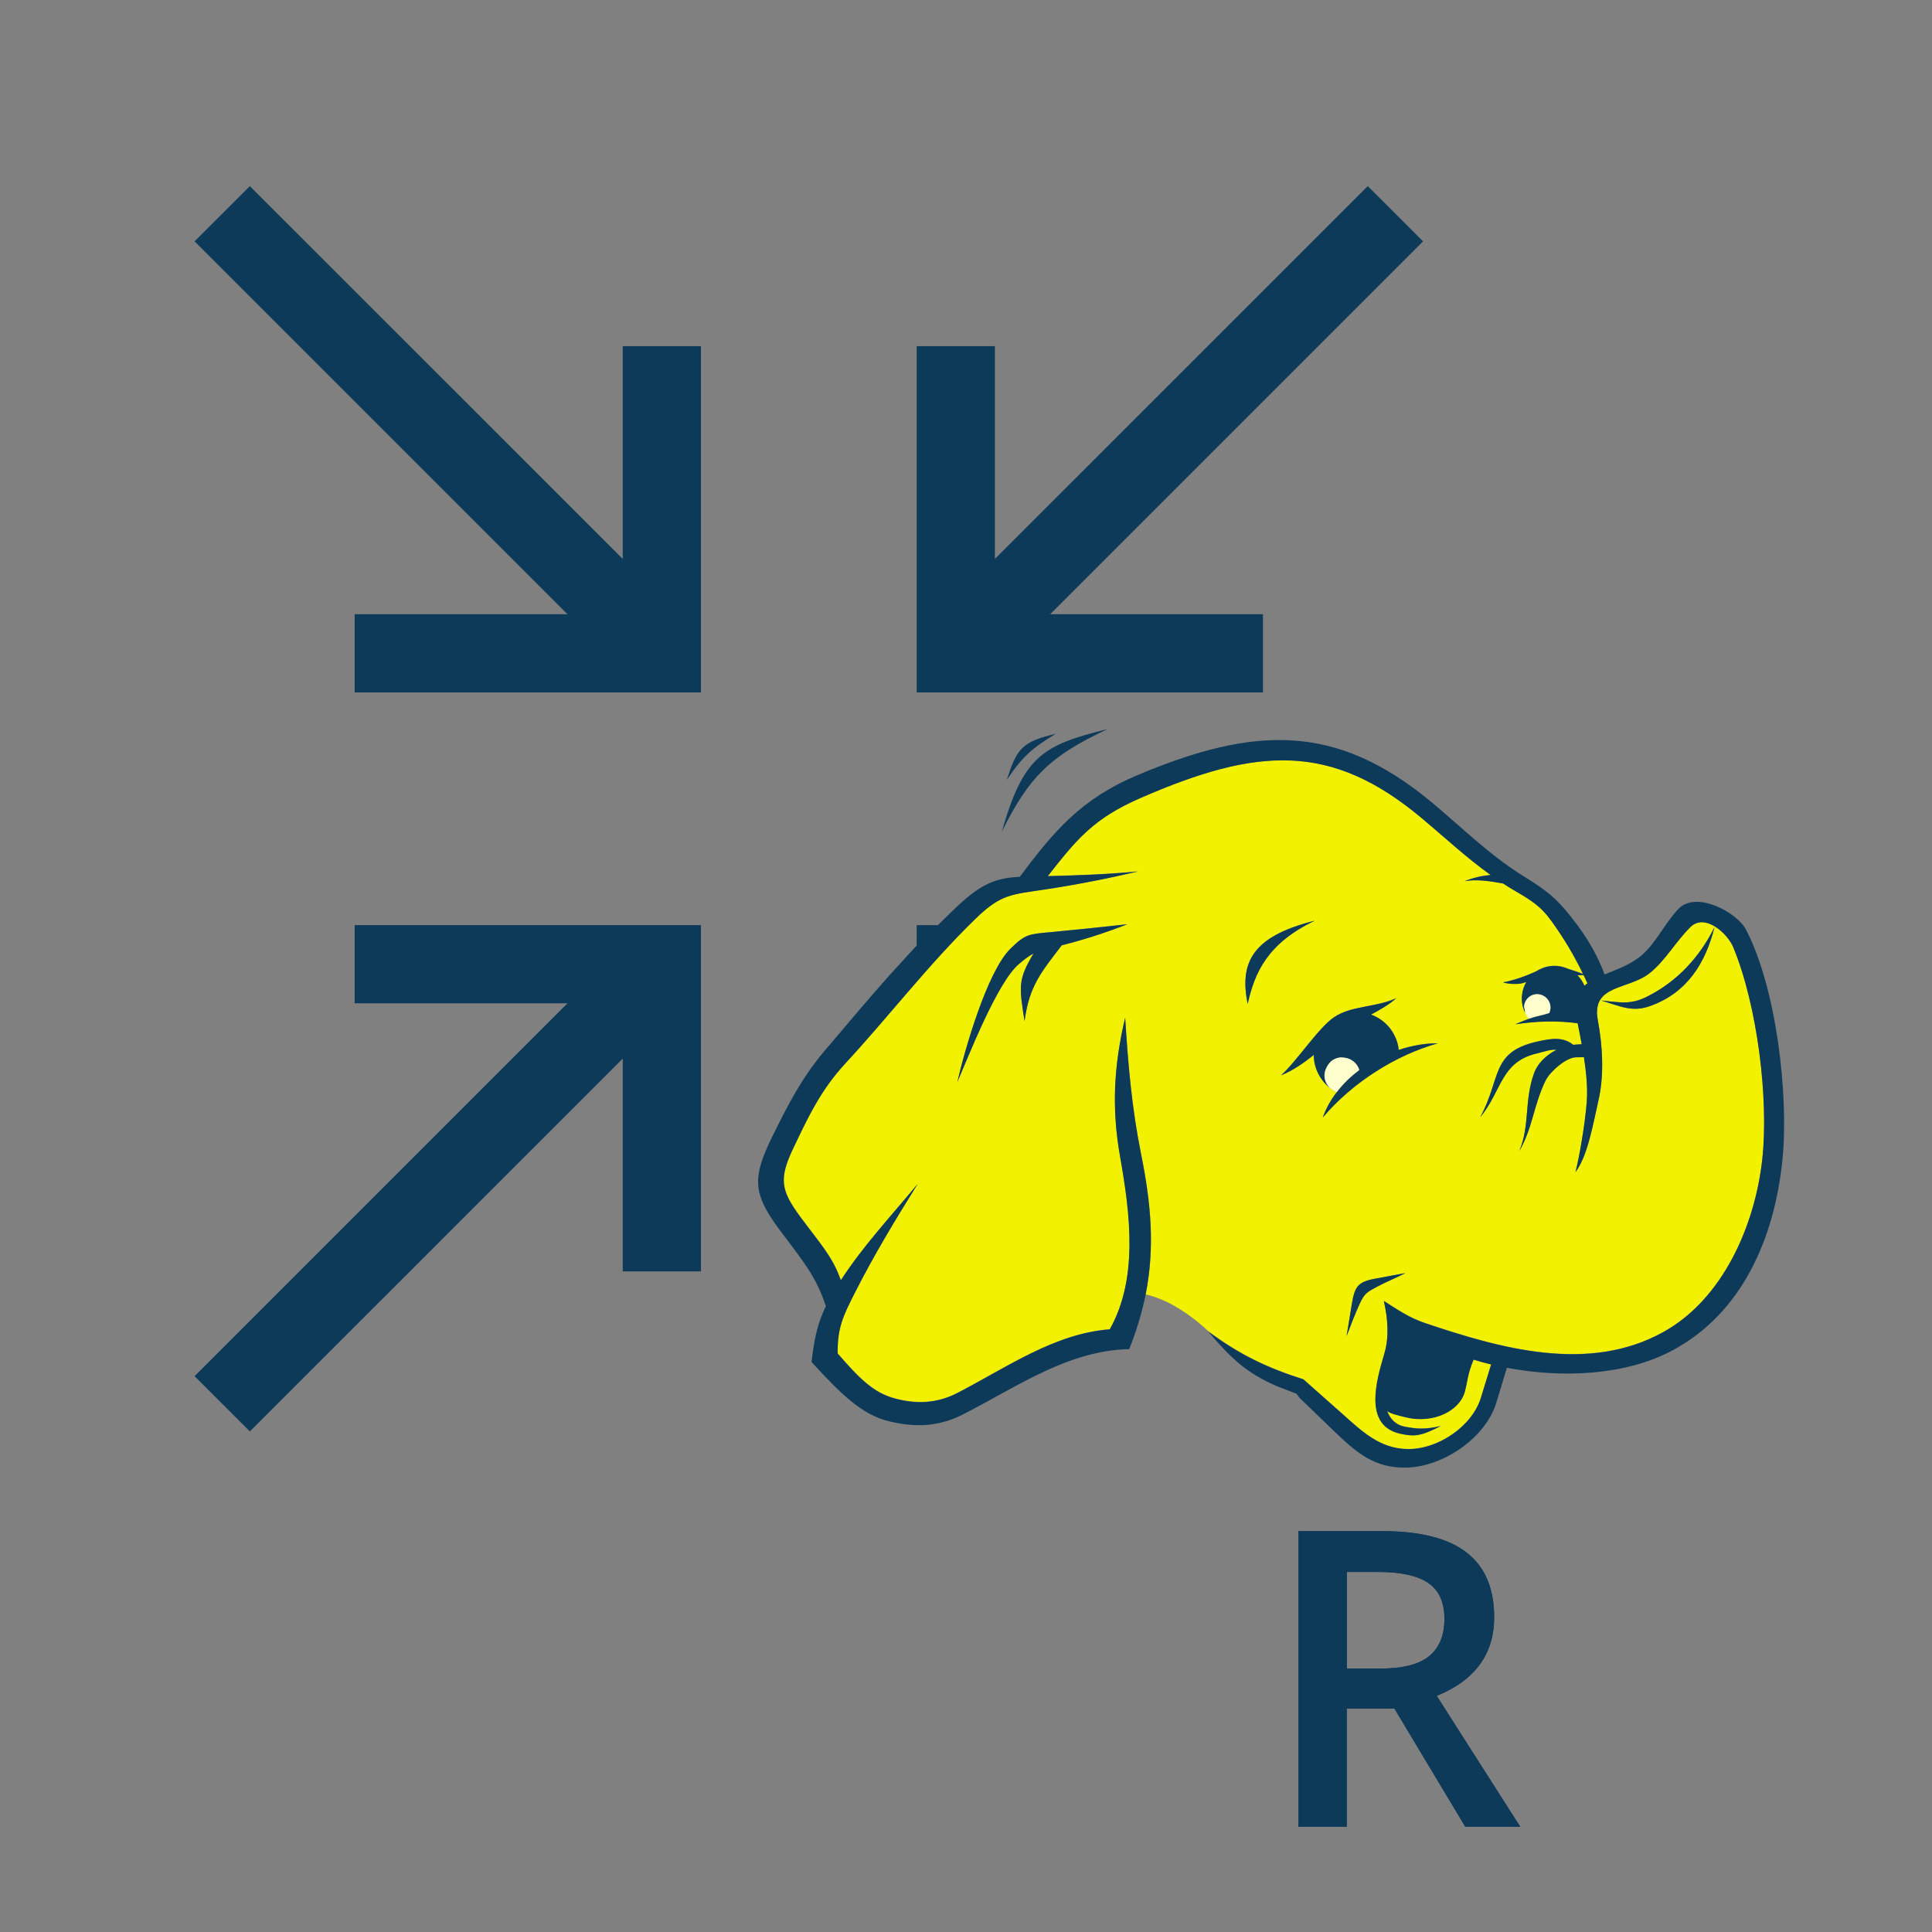 <?xml version="1.0" encoding="utf-8"?>
<!-- Generator: Adobe Illustrator 17.0.0, SVG Export Plug-In . SVG Version: 6.00 Build 0)  -->
<!DOCTYPE svg PUBLIC "-//W3C//DTD SVG 1.1//EN" "http://www.w3.org/Graphics/SVG/1.1/DTD/svg11.dtd">
<svg version="1.1" id="Layer_1" xmlns="http://www.w3.org/2000/svg" x="0px" y="0px"
     width="42px" height="42px" viewBox="0 0 42 42" enable-background="new 0 0 42 42" xml:space="preserve">
<rect x="0" y="0" width="42" height="42" fill="#808080" stroke="none"/>
<g>
	<path fill="#0E3A5A" d="M29.278,37.145v2.566h-1.05v-6.426h1.814c0.829,0,1.443,0.156,1.842,0.467s0.598,0.779,0.598,1.406
		c0,0.799-0.416,1.369-1.248,1.709l1.814,2.844h-1.195l-1.538-2.566H29.278z M29.278,36.273h0.729c0.489,0,0.844-0.09,1.063-0.271
		s0.33-0.451,0.33-0.809c0-0.363-0.119-0.625-0.356-0.783s-0.595-0.236-1.072-0.236h-0.694V36.273z"/>
</g>
  <g>
	<path fill="none" d="M31.045,34.41c-0.237-0.158-0.595-0.236-1.072-0.236h-0.694v2.1h0.729c0.489,0,0.844-0.09,1.063-0.271
		s0.33-0.451,0.33-0.809C31.401,34.83,31.282,34.568,31.045,34.41z"/>
    <polygon fill="#0E3A5A" points="27.456,13.353 22.83,13.353 30.936,5.247 29.734,4.046 21.628,12.151 21.628,7.525 19.928,7.525
		19.928,15.053 27.456,15.053 	"/>
    <polygon fill="#0E3A5A" points="7.71,21.811 12.336,21.811 4.23,29.917 5.432,31.118 13.538,23.013 13.538,27.639 15.238,27.639
		15.238,20.111 7.71,20.111 	"/>
    <polygon fill="#0E3A5A" points="13.538,12.151 5.432,4.046 4.23,5.247 12.336,13.353 7.71,13.353 7.71,15.053 15.238,15.053
		15.238,7.525 13.538,7.525 	"/>
    <path fill="#F2F100" d="M34.291,21.201c0.065,0.064,0.118,0.143,0.154,0.229c0.021-0.02,0.042-0.037,0.064-0.053l-0.083-0.18
		L34.291,21.201z"/>
    <path fill="#F2F100" d="M28.335,29.982l0.846,0.75c0.42,0.373,0.807,0.756,1.416,0.766c0.66,0.012,1.406-0.492,1.598-1.117
		l0.222-0.723c-0.131-0.031-0.259-0.066-0.382-0.105c-0.137,0.33-0.126,0.457-0.191,0.699c-0.11,0.412-0.679,0.699-1.275,0.557
		c-0.211-0.051-0.336-0.082-0.412-0.137c0.061,0.164,0.176,0.303,0.395,0.342c0.24,0.045,0.416,0.064,0.766-0.016
		c-0.432,0.223-0.57,0.232-0.877,0.166c-0.804-0.18-0.521-1.148-0.346-1.74c0.111-0.375,0.073-0.77-0.01-1.145
		c0.305,0.193,0.547,0.363,0.893,0.48c1.626,0.547,3.555,1.105,5.19,0.191c1.283-0.715,1.985-2.305,2.144-3.76
		c0.141-1.295-0.102-3.32-0.633-4.605c-0.123-0.297-0.613-0.742-0.926-0.439c-0.314,0.307-0.551,0.738-0.893,1.008
		c-0.467,0.367-1.27,0.24-1.124,1.021c0.106,0.568,0.137,1.203,0.016,1.732c-0.116,0.508-0.237,1.229-0.503,1.57
		c0.079-0.289,0.211-1.041,0.248-1.549c0.02-0.277-0.012-0.613-0.063-0.951l-0.177,0.004c-0.214,0.006-0.563,0.313-0.656,0.504
		c-0.262,0.533-0.279,1.027-0.572,1.535c0.236-0.566,0.103-1.078,0.318-1.686c0.076-0.217,0.268-0.402,0.49-0.514
		c-0.123-0.018-0.248,0.035-0.43,0.078c-0.784,0.186-0.748,0.801-1.229,1.389c0.463-0.852,0.226-1.416,1.232-1.645
		c0.331-0.076,0.574-0.105,0.791,0.068l0.185-0.014c-0.028-0.156-0.06-0.311-0.089-0.455c-0.46-0.061-0.885-0.049-1.355,0.023
		c0.102-0.045,0.2-0.084,0.297-0.121c-0.029-0.029-0.057-0.072-0.076-0.117c-0.061-0.117-0.088-0.252-0.074-0.391
		c0.01-0.107,0.043-0.205,0.094-0.291c-0.016,0.004-0.031,0.008-0.047,0.014c-0.111,0.045-0.351,0.031-0.458-0.006
		c0.212-0.035,0.526-0.146,0.73-0.246c0.142-0.086,0.295-0.125,0.454-0.109c0.08,0.008,0.156,0.029,0.227,0.061
		c0.094,0.027,0.201,0.066,0.327,0.111c-0.193-0.404-0.413-0.77-0.677-1.137c-0.248-0.348-0.457-0.467-0.826-0.684
		c-0.08-0.047-0.158-0.096-0.235-0.146c-0.272-0.049-0.575-0.098-0.837-0.049c0.215-0.084,0.378-0.117,0.567-0.135
		c-0.522-0.373-0.972-0.793-1.485-1.225c-1.986-1.67-3.592-1.551-6.118-0.453c-1.026,0.445-1.394,0.896-2.025,1.703
		c0.662-0.016,1.3-0.039,1.96-0.102c-0.683,0.16-1.336,0.287-2.004,0.389c-0.74,0.113-0.967,0.094-1.525,0.637
		c-1.027,0.998-1.889,2.129-2.828,3.143c-0.544,0.588-0.814,1.176-1.135,1.846c-0.317,0.666-0.273,0.918,0.152,1.494
		c0.435,0.59,0.697,0.855,0.881,1.379c0.48-0.742,1.06-1.357,1.67-2.094c-0.498,0.797-0.953,1.553-1.365,2.365
		c-0.256,0.504-0.381,0.762-0.374,1.32c0.481,0.557,0.784,0.852,1.231,0.975c0.481,0.133,0.935,0.109,1.37-0.115
		c1.083-0.561,2.113-1.293,3.315-1.385c0.62-1.105,0.446-2.496,0.224-3.756c-0.185-1.045-0.138-1.967,0.11-3.016
		c0.063,1.02,0.145,1.965,0.346,2.963c0.215,1.066,0.303,2.026,0.099,3.053c0,0,0,0,0,0c0.127,0.028,0.312,0.088,0.531,0.199
		c0.025,0.013,0.052,0.029,0.077,0.043c0.084,0.046,0.174,0.102,0.267,0.166c0.033,0.022,0.066,0.045,0.099,0.07
		c0.123,0.09,0.25,0.193,0.384,0.319c0.001,0.001,0.002,0.001,0.003,0.002c0,0,0,0,0,0C26.971,29.463,27.578,29.742,28.335,29.982z
		 M34.806,21.75c0.4,0.037,0.629,0.1,0.987-0.078c0.668-0.33,1.159-0.871,1.479-1.516c-0.194,0.77-0.587,1.424-1.401,1.715
		C35.47,22.014,35.212,21.867,34.806,21.75z M29.947,27.967c-0.223,0.121-0.281,0.143-0.387,0.373
		c-0.1,0.217-0.201,0.48-0.287,0.709c0.032-0.201,0.076-0.451,0.107-0.652c0.068-0.428,0.119-0.533,0.553-0.605
		c0.163-0.027,0.455-0.088,0.617-0.115C30.392,27.762,30.105,27.881,29.947,27.967z M29,22.113c0.385-0.26,0.906-0.209,1.355-0.416
		c-0.153,0.139-0.35,0.25-0.549,0.357c0.219,0.08,0.41,0.242,0.518,0.471c0.047,0.096,0.074,0.195,0.084,0.297
		c0.302-0.1,0.598-0.146,0.848-0.143c-0.894,0.25-1.845,0.838-2.5,1.613c0.074-0.201,0.176-0.385,0.301-0.547
		c-0.055-0.023-0.106-0.055-0.148-0.098c-0.032-0.031-0.059-0.068-0.079-0.109c0.021,0.041,0.046,0.078,0.077,0.107
		c-0.105-0.084-0.194-0.193-0.256-0.322c-0.061-0.127-0.09-0.26-0.09-0.391c-0.221,0.178-0.461,0.344-0.711,0.441
		C28.193,23.066,28.662,22.342,29,22.113z M28.579,20.016c-1.038,0.498-1.306,1.141-1.456,1.809
		C26.946,20.937,27.204,20.359,28.579,20.016z M23.081,20.549c-0.438,0.578-0.706,0.875-0.808,1.648
		c-0.119-0.76-0.144-0.9,0.195-1.469c-0.098,0.049-0.189,0.119-0.32,0.23c-0.473,0.404-1.09,1.994-1.336,2.563
		c0.156-0.686,0.646-2.395,1.15-2.893c0.331-0.328,0.406-0.32,0.874-0.365c0.557-0.053,1.112-0.109,1.669-0.172
		C24.011,20.283,23.562,20.428,23.081,20.549z"/>
    <path fill="#0E3A5A" d="M21.889,16.953c0.341-0.512,0.538-0.678,1.063-1.002C22.239,16.123,22.103,16.254,21.889,16.953z"/>
    <path fill="#0E3A5A" d="M37.955,20.207c-0.194-0.373-1.074-0.846-1.46-0.455c-0.29,0.295-0.491,0.744-0.804,1.012
		c-0.244,0.209-0.545,0.311-0.809,0.42c-0.205-0.553-0.498-0.98-0.857-1.408c-0.285-0.34-0.555-0.51-0.932-0.746
		c-0.745-0.467-1.323-1.055-2.001-1.615c-2.052-1.689-3.813-1.639-6.368-0.563c-1.219,0.514-1.807,1.209-2.555,2.209
		c-0.452,0.023-0.762,0.111-1.24,0.533c-0.189,0.167-0.361,0.345-0.54,0.518h-0.461v0.442c-0.002,0.002-0.004,0.003-0.005,0.005
		l-0.571,0.625c-0.465,0.52-0.925,1.07-1.426,1.66c-0.507,0.598-0.81,1.201-1.132,1.854c-0.444,0.902-0.436,1.246,0.154,2.039
		c0.51,0.682,0.783,0.99,1.006,1.658c-0.184,0.377-0.25,0.697-0.312,1.213c0.622,0.68,1.085,1.146,1.689,1.291
		c0.593,0.141,1.089,0.113,1.618-0.158c1.179-0.604,2.27-1.381,3.598-1.412c0.083-0.204,0.152-0.403,0.211-0.599
		c0.003-0.008,0.004-0.017,0.007-0.025c0.057-0.189,0.102-0.375,0.139-0.56c0,0,0-0.001,0-0.001
		c0.204-1.027,0.116-1.988-0.099-3.053c-0.201-0.998-0.282-1.943-0.346-2.963c-0.248,1.049-0.295,1.971-0.11,3.016
		c0.223,1.26,0.396,2.65-0.224,3.756c-1.202,0.092-2.232,0.824-3.315,1.385c-0.436,0.225-0.889,0.248-1.37,0.115
		c-0.447-0.123-0.75-0.418-1.231-0.975c-0.007-0.559,0.118-0.816,0.374-1.32c0.412-0.813,0.867-1.568,1.365-2.365
		c-0.61,0.736-1.189,1.352-1.67,2.094c-0.184-0.523-0.446-0.789-0.881-1.379c-0.426-0.576-0.47-0.828-0.152-1.494
		c0.32-0.67,0.591-1.258,1.135-1.846c0.939-1.014,1.801-2.145,2.828-3.143c0.559-0.543,0.785-0.523,1.525-0.637
		c0.668-0.102,1.321-0.229,2.004-0.389c-0.66,0.063-1.298,0.086-1.96,0.102c0.632-0.807,0.999-1.258,2.025-1.703
		c2.526-1.098,4.132-1.217,6.118,0.453c0.514,0.432,0.963,0.852,1.485,1.225c-0.189,0.018-0.353,0.051-0.567,0.135
		c0.262-0.049,0.564,0,0.837,0.049c0.077,0.051,0.155,0.1,0.235,0.146c0.369,0.217,0.578,0.336,0.826,0.684
		c0.264,0.367,0.483,0.732,0.677,1.137c-0.126-0.045-0.233-0.084-0.327-0.111c-0.07-0.031-0.146-0.053-0.227-0.061
		c-0.159-0.016-0.313,0.023-0.454,0.109c-0.204,0.1-0.519,0.211-0.73,0.246c0.107,0.037,0.347,0.051,0.458,0.006
		c0.016-0.006,0.031-0.01,0.047-0.014c-0.051,0.086-0.084,0.184-0.094,0.291c-0.014,0.139,0.014,0.273,0.074,0.391
		c-0.011-0.025-0.009-0.052-0.014-0.078s-0.017-0.054-0.014-0.078c0.016-0.158,0.151-0.275,0.311-0.26
		c0.08,0.008,0.149,0.047,0.196,0.104s0.073,0.132,0.065,0.212c-0.003,0.033-0.012,0.064-0.025,0.094
		c-0.041,0.007-0.082,0.025-0.123,0.034c-0.105,0.025-0.21,0.049-0.318,0.089c-0.097,0.037-0.195,0.076-0.297,0.121
		c0.471-0.072,0.896-0.084,1.355-0.023c0.029,0.145,0.061,0.299,0.089,0.455l-0.185,0.014c-0.217-0.174-0.46-0.145-0.791-0.068
		c-1.007,0.229-0.77,0.793-1.232,1.645c0.48-0.588,0.444-1.203,1.229-1.389c0.182-0.043,0.307-0.096,0.43-0.078
		c-0.223,0.111-0.414,0.297-0.49,0.514c-0.216,0.607-0.082,1.119-0.318,1.686c0.293-0.508,0.311-1.002,0.572-1.535
		c0.094-0.191,0.442-0.498,0.656-0.504l0.177-0.004c0.052,0.338,0.083,0.674,0.063,0.951c-0.037,0.508-0.169,1.26-0.248,1.549
		c0.266-0.342,0.387-1.063,0.503-1.57c0.121-0.529,0.091-1.164-0.016-1.732c-0.146-0.781,0.657-0.654,1.124-1.021
		c0.342-0.27,0.578-0.701,0.893-1.008c0.313-0.303,0.803,0.143,0.926,0.439c0.531,1.285,0.773,3.311,0.633,4.605
		c-0.158,1.455-0.86,3.045-2.144,3.76c-1.636,0.914-3.564,0.355-5.19-0.191c-0.346-0.117-0.588-0.287-0.893-0.48
		c0.083,0.375,0.121,0.77,0.01,1.145c-0.175,0.592-0.458,1.561,0.346,1.74c0.307,0.066,0.445,0.057,0.877-0.166
		c-0.35,0.08-0.525,0.061-0.766,0.016c-0.219-0.039-0.334-0.178-0.395-0.342c0.076,0.055,0.201,0.086,0.412,0.137
		c0.597,0.143,1.165-0.145,1.275-0.557c0.065-0.242,0.055-0.369,0.191-0.699c0.123,0.039,0.251,0.074,0.382,0.105l-0.222,0.723
		c-0.191,0.625-0.937,1.129-1.598,1.117c-0.609-0.01-0.996-0.393-1.416-0.766l-0.846-0.75c-0.757-0.24-1.364-0.519-2.068-1.04
		c0,0,0,0,0,0c0,0-0.001-0.001-0.001-0.001c0.488,0.574,0.824,0.898,1.487,1.186l0.435,0.168l0.057,0.082l0.719,0.693
		c0.494,0.475,0.902,0.863,1.654,0.828c0.784-0.037,1.682-0.654,1.912-1.41l0.229-0.758c1.184,0.225,2.564,0.174,3.594-0.375
		c1.515-0.809,2.224-2.434,2.397-4.152C38.889,23.812,38.619,21.475,37.955,20.207z M34.445,21.43
		c-0.036-0.086-0.089-0.164-0.154-0.229l0.136-0.004l0.083,0.18C34.487,21.393,34.465,21.41,34.445,21.43z"/>
    <path fill="#0E3A5A" d="M24.077,15.85c-1.415,0.346-1.83,0.592-2.3,2.232C22.375,16.881,22.826,16.439,24.077,15.85z"/>
    <path fill="#0E3A5A" d="M28.56,22.934c0,0.131,0.029,0.264,0.09,0.391c0.062,0.129,0.15,0.238,0.256,0.322
		c-0.031-0.029-0.057-0.066-0.077-0.107c-0.023-0.048-0.035-0.098-0.037-0.148c-0.003-0.069,0.019-0.134,0.05-0.194
		c0.037-0.072,0.091-0.136,0.169-0.173c0.048-0.023,0.099-0.035,0.149-0.037c0.006,0,0.013,0.003,0.019,0.003
		c0.144,0.001,0.283,0.079,0.349,0.216c0.008,0.02,0.016,0.039,0.021,0.057c-0.184,0.137-0.353,0.297-0.493,0.484
		c-0.125,0.162-0.227,0.346-0.301,0.547c0.655-0.775,1.606-1.363,2.5-1.613c-0.25-0.004-0.546,0.043-0.848,0.143
		c-0.01-0.102-0.037-0.201-0.084-0.297c-0.107-0.229-0.299-0.391-0.518-0.471c0.199-0.107,0.396-0.219,0.549-0.357
		c-0.449,0.207-0.971,0.156-1.355,0.416c-0.338,0.229-0.807,0.953-1.15,1.262C28.099,23.277,28.339,23.111,28.56,22.934z"/>
    <path fill="#0E3A5A" d="M35.871,21.871c0.814-0.291,1.207-0.945,1.401-1.715c-0.319,0.645-0.811,1.186-1.479,1.516
		c-0.358,0.178-0.587,0.115-0.987,0.078C35.212,21.867,35.47,22.014,35.871,21.871z"/>
    <path fill="#0E3A5A" d="M29.38,28.396c-0.031,0.201-0.075,0.451-0.107,0.652c0.086-0.229,0.188-0.492,0.287-0.709
		c0.105-0.23,0.164-0.252,0.387-0.373c0.158-0.086,0.445-0.205,0.604-0.291c-0.162,0.027-0.454,0.088-0.617,0.115
		C29.5,27.863,29.449,27.969,29.38,28.396z"/>
    <path fill="#0E3A5A" d="M21.962,20.629c-0.504,0.498-0.994,2.207-1.15,2.893c0.246-0.568,0.863-2.158,1.336-2.563
		c0.131-0.111,0.223-0.182,0.32-0.23c-0.339,0.568-0.314,0.709-0.195,1.469c0.102-0.773,0.369-1.07,0.808-1.648
		c0.481-0.121,0.931-0.266,1.425-0.457c-0.557,0.063-1.112,0.119-1.669,0.172C22.369,20.309,22.294,20.301,21.962,20.629z"/>
    <path fill="#0E3A5A" d="M28.579,20.016c-1.375,0.344-1.633,0.922-1.456,1.809C27.273,21.156,27.541,20.514,28.579,20.016z"/>
    <path fill="#FFFFCD" d="M29.529,23.205c-0.067-0.137-0.205-0.215-0.349-0.216c-0.006,0-0.013-0.003-0.019-0.003
		c-0.05,0.002-0.101,0.014-0.149,0.037c-0.078,0.037-0.132,0.101-0.169,0.173c-0.031,0.06-0.053,0.125-0.05,0.194
		c0.002,0.05,0.014,0.101,0.037,0.148c0.021,0.041,0.047,0.078,0.079,0.109c0.042,0.043,0.094,0.074,0.148,0.098
		c0.141-0.188,0.31-0.348,0.493-0.484C29.544,23.244,29.537,23.225,29.529,23.205z"/>
    <path fill="#FFFFCD" d="M33.556,22.058c0.041-0.01,0.082-0.027,0.123-0.034c0.014-0.029,0.022-0.061,0.025-0.094
		c0.008-0.08-0.018-0.155-0.065-0.212s-0.116-0.096-0.196-0.104c-0.159-0.016-0.295,0.102-0.311,0.26
		c-0.002,0.024,0.009,0.052,0.014,0.078s0.003,0.053,0.014,0.078c0.02,0.045,0.047,0.088,0.076,0.117
		C33.346,22.107,33.451,22.083,33.556,22.058z"/>
    <path fill="#0E3A5A" d="M32.482,35.158c0-0.627-0.199-1.096-0.598-1.406c-0.398-0.311-1.012-0.467-1.841-0.467h-1.815v6.426h1.05
		v-2.566h1.037l1.538,2.566h1.195l-1.815-2.844C32.066,36.527,32.482,35.957,32.482,35.158z M30.008,36.273h-0.729v-2.1h0.694
		c0.478,0,0.835,0.078,1.072,0.236s0.356,0.42,0.356,0.783c0,0.357-0.11,0.627-0.33,0.809S30.497,36.273,30.008,36.273z"/>
</g>
</svg>
